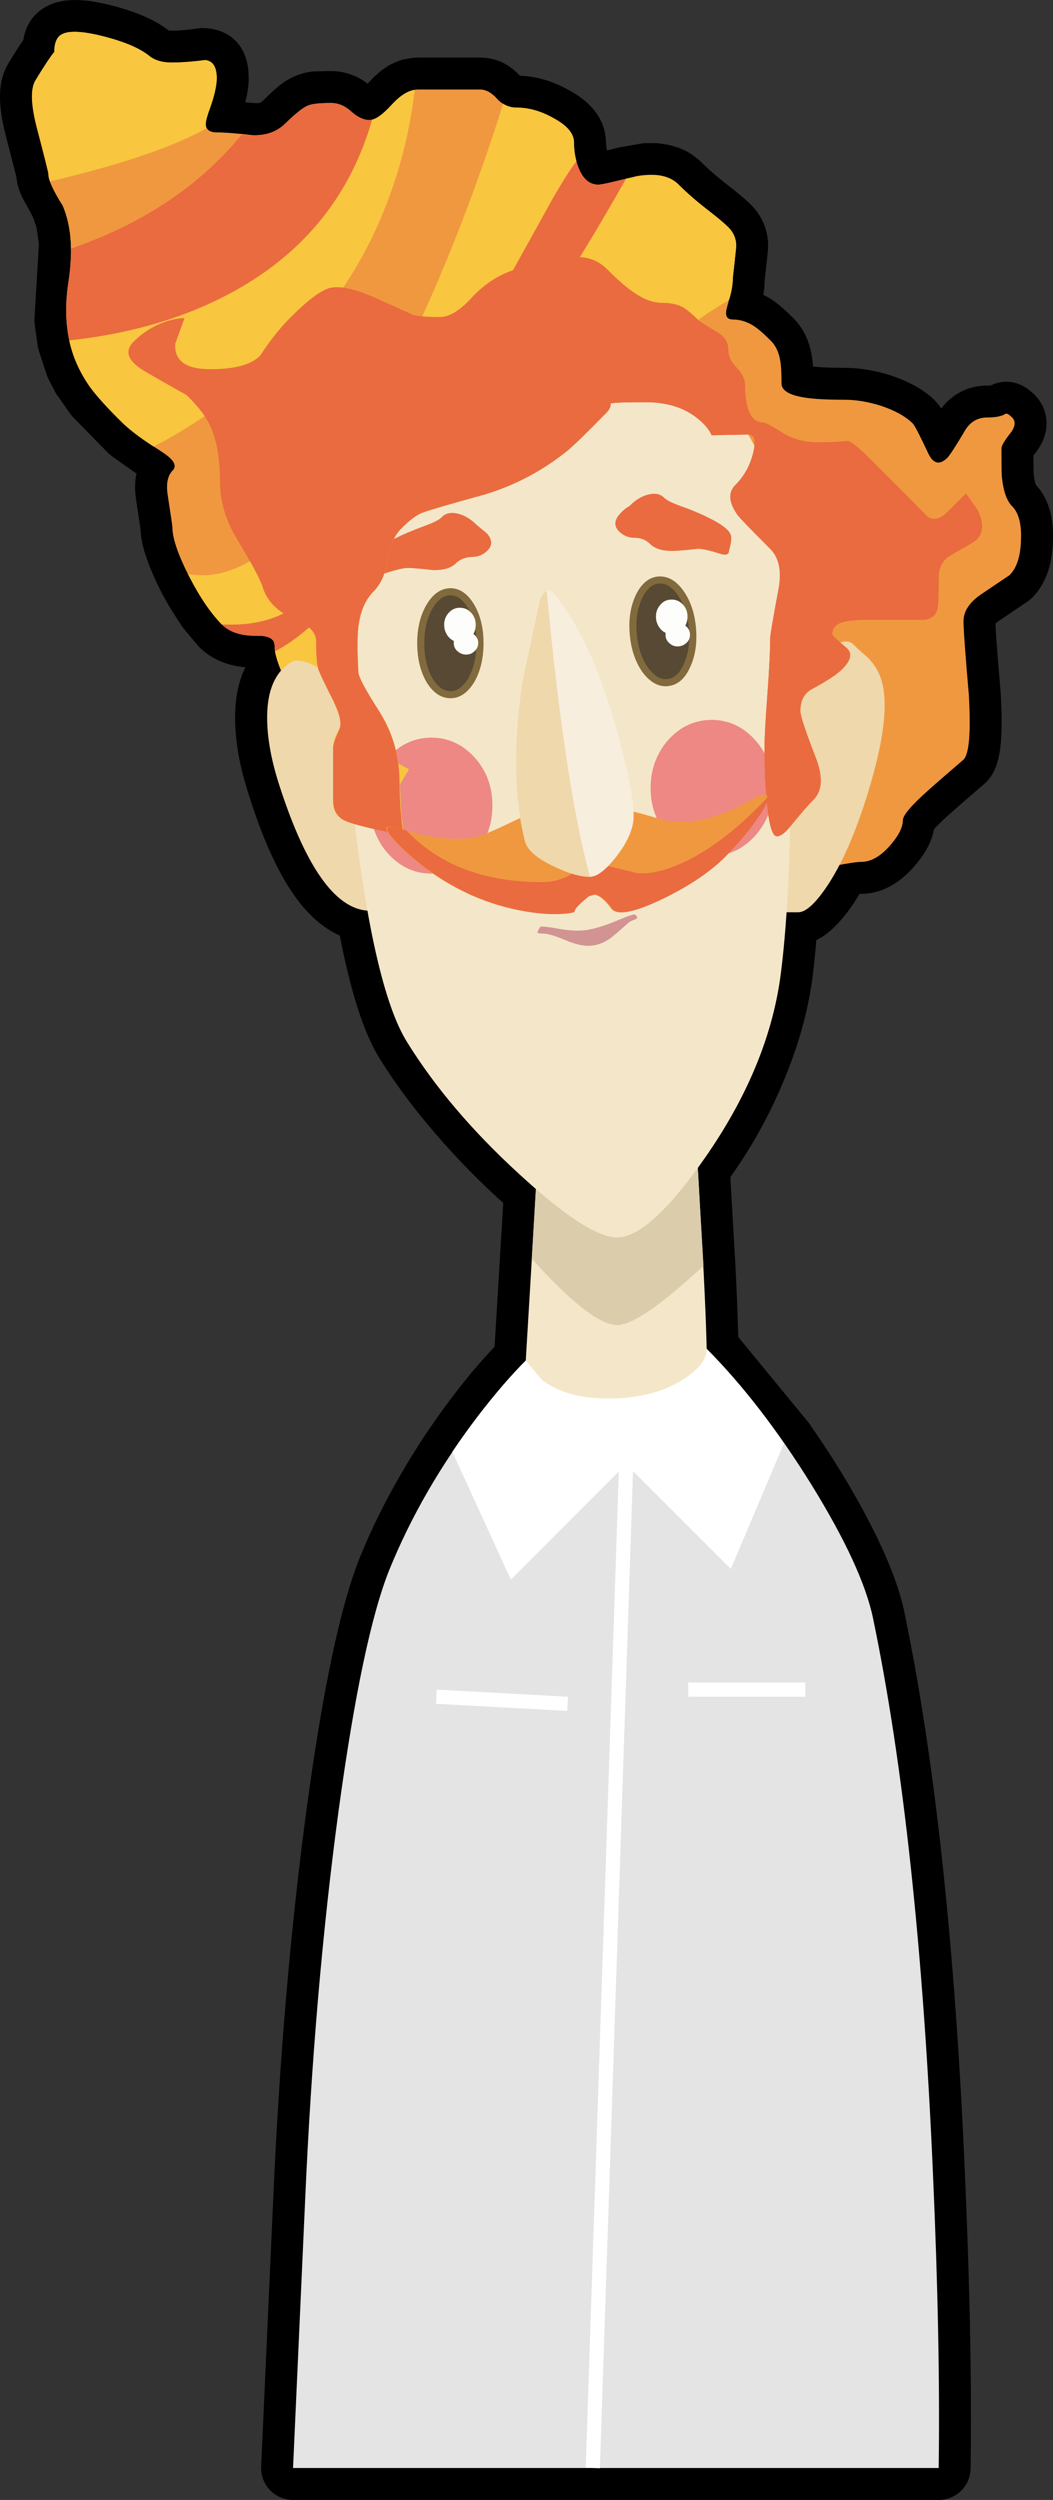 <?xml version="1.0" encoding="utf-8"?>
<!-- Generator: Adobe Illustrator 16.0.0, SVG Export Plug-In . SVG Version: 6.00 Build 0)  -->
<!DOCTYPE svg PUBLIC "-//W3C//DTD SVG 1.1//EN" "http://www.w3.org/Graphics/SVG/1.1/DTD/svg11.dtd">
<svg version="1.1" xmlns="http://www.w3.org/2000/svg" xmlns:xlink="http://www.w3.org/1999/xlink" x="0px" y="0px"
	 width="148.418px" height="352.16px" viewBox="0 0 148.418 352.16" enable-background="new 0 0 148.418 352.16"
	 xml:space="preserve">
<rect x="0" y="0" width="148.418" height="352.16" fill="#333333" stroke="none"/>
<symbol  id="winnie__x26__andy__x26__mrs_chan.ai_Assets_x2F_Layer_1_x2F__x3C_Path_x3E__x5F_27" viewBox="0.03 -16.513 53.676 16.513">
	<path fill-rule="evenodd" clip-rule="evenodd" fill="#EA6B3F" d="M53.7,0c0.066-0.533-0.434-1.55-1.5-3.05
		c-1.1-1.6-2.483-3.267-4.15-5c-2.1-2.233-5.117-4.317-9.05-6.25c-4.067-1.967-6.483-2.45-7.25-1.45c-0.9,1.233-1.717,1.9-2.45,2
		L28.45-14c-0.333-0.267-0.667-0.55-1-0.85c-0.667-0.6-1-1.017-1-1.25c0-0.2-0.717-0.333-2.15-0.4
		c-1.733-0.067-3.617,0.117-5.65,0.55C12.517-14.75,6.967-11.8,2-7.1C0.3-5.433-0.3-4.483,0.2-4.25c0.367,0.167,1.216,0,2.55-0.5
		C7.35-9.583,13.7-12,21.8-12c1.767,0,3.35,0.5,4.75,1.5c0.7,0.5,1.233,1,1.6,1.5l7.15-1.75h1.3c1.133,0.1,2.367,0.4,3.7,0.9
		C44.533-8.25,49-4.967,53.7,0z"/>
</symbol>
<symbol  id="winnie__x26__andy__x26__mrs_chan.ai_Assets_x2F_Layer_1_x2F__x3C_Path_x3E__x5F_29" viewBox="0.048 -81.707 120.316 81.712">
	<path fill-rule="evenodd" clip-rule="evenodd" fill="#EA6B3F" d="M84.6-13.1c0-0.9,0.4-1.733,1.2-2.5
		c0.767-0.8,1.15-1.633,1.15-2.5c0-1.5,0.183-2.7,0.55-3.6c0.433-1.066,1.083-1.6,1.95-1.6c0.333,0,1.233-0.467,2.7-1.4
		c1.467-0.933,3.167-1.4,5.1-1.4c1.667,0,3.05,0.067,4.15,0.2c0.5-0.067,1.517-0.867,3.05-2.4l5.5-5.5
		c0.767-0.767,1.683-1.7,2.75-2.8c0.867-0.566,1.833-0.3,2.9,0.8l2.5,2.5l1.65-2.35c0.867-1.8,0.817-3.184-0.15-4.15
		c-0.267-0.267-1.45-0.983-3.55-2.15c-1.2-0.667-1.8-1.716-1.8-3.15c0-2.467-0.05-3.933-0.15-4.4c-0.267-1.067-0.983-1.6-2.15-1.6
		h-7.7c-1.667,0-2.867-0.117-3.6-0.35c-0.933-0.3-1.4-0.85-1.4-1.65c0-0.2,0.65-0.833,1.95-1.9c0.933-0.767,0.733-1.8-0.6-3.1
		c-0.7-0.7-2.1-1.617-4.2-2.75c-1.1-0.6-1.65-1.633-1.65-3.1c0-0.633,0.717-2.8,2.15-6.5c1.067-2.733,0.967-4.733-0.3-6
		c-0.7-0.7-1.8-1.966-3.3-3.8c-0.733-0.9-1.35-1.35-1.85-1.35c-0.633,0-1.1,1.533-1.4,4.6c-0.233,2.3-0.35,4.933-0.35,7.9
		c0,1.367,0.133,3.833,0.4,7.4c0.267,3.567,0.4,6.233,0.4,8c0,0.434,0.4,2.784,1.2,7.05c0.433,2.467,0.033,4.316-1.2,5.55
		c-2.7,2.7-4.217,4.267-4.55,4.7c-1.3,1.8-1.417,3.233-0.35,4.3c1.233,1.233,2.066,2.733,2.5,4.5c0.433,1.733,0.2,2.6-0.7,2.6
		l-5.15-0.1c-0.333,0.767-0.967,1.533-1.9,2.3c-1.9,1.566-4.367,2.35-7.4,2.35c-3.1,0-4.75-0.066-4.95-0.2
		c0.067-0.434-0.183-0.917-0.75-1.45c-2.567-2.633-4.35-4.367-5.35-5.2c-3.533-2.833-7.417-4.883-11.65-6.15
		c-4.833-1.333-7.7-2.167-8.6-2.5c-0.9-0.3-1.967-1.083-3.2-2.35c-0.934-0.934-1.55-2.383-1.85-4.35c-0.333-1.967-1-3.45-2-4.45
		c-1.267-1.267-2-3.117-2.2-5.55c-0.1-1.367-0.083-3.3,0.05-5.8c0-0.633,0.95-2.433,2.85-5.4c1.934-3,2.917-6.3,2.95-9.9
		c0.033-3.133,0.233-5.667,0.6-7.6c0-0.333-0.184-0.433-0.55-0.3c-0.7,0.267-1.417,0.517-2.15,0.75
		c-2.633,0.566-4.367,1.017-5.2,1.35c-1.367,0.466-2.05,1.483-2.05,3.05v7.4c0,0.4,0.3,1.283,0.9,2.65c0.333,0.767,0.034,2.1-0.9,4
		c-1.267,2.5-1.967,3.983-2.1,4.45c-0.2,0.667-0.3,1.967-0.3,3.9c0,1.233-1.033,2.283-3.1,3.15c-2.333,0.967-3.816,2.467-4.45,4.5
		c-0.333,1.067-1.567,3.367-3.7,6.9c-1.533,2.566-2.3,5.267-2.3,8.1c0,3.267-0.5,5.917-1.5,7.95c-0.633,1.233-1.7,2.583-3.2,4.05
		c-2.5,1.4-4.433,2.5-5.8,3.3c-2.467,1.433-3.034,2.833-1.7,4.2C2.15-10.55,3.767-9.567,5.6-9c0.933,0.267,1.717,0.4,2.35,0.4
		l-1.3-3.6c-0.167-2.4,1.483-3.6,4.95-3.6s5.816,0.65,7.05,1.95c1.3,2.033,2.733,3.833,4.3,5.4c2.4,2.4,4.233,3.767,5.5,4.1
		c1.433,0.333,3.6-0.15,6.5-1.45c2-0.9,3.7-1.667,5.1-2.3c0.667-0.233,1.967-0.35,3.9-0.35c1.333,0,2.833,0.917,4.5,2.75
		c1.933,2.067,4.15,3.434,6.65,4.1c4.033,1,6.683,1.533,7.95,1.6c1.8,0.067,3.317-0.533,4.55-1.8c1.533-1.534,2.816-2.633,3.85-3.3
		c1.333-0.9,2.6-1.35,3.8-1.35c1.233,0,2.233-0.216,3-0.65c0.467-0.267,1.2-0.883,2.2-1.85c0.133-0.133,1.033-0.7,2.7-1.7
		C84.117-11.25,84.6-12.067,84.6-13.1z"/>
</symbol>
<symbol  id="winnie__x26__andy__x26__mrs_chan.ai_Assets_x2F_Layer_1_x2F__x3C_Path_x3E__x5F_38" viewBox="0 -19.15 17.25 19.15">
	<path fill-rule="evenodd" clip-rule="evenodd" fill="#ED8885" d="M17.25-9.6c0-2.633-0.85-4.883-2.55-6.75
		c-1.7-1.867-3.733-2.8-6.1-2.8s-4.4,0.933-6.1,2.8C0.833-14.483,0-12.233,0-9.6s0.833,4.9,2.5,6.8C4.2-0.933,6.233,0,8.6,0
		s4.4-0.933,6.1-2.8C16.4-4.7,17.25-6.967,17.25-9.6z"/>
</symbol>
<symbol  id="winnie__x26__andy__x26__mrs_chan.ai_Assets_x2F_Layer_1_x2F__x3C_Path_x3E__x5F_39" viewBox="0 -19.15 17.2 19.15">
	<path fill-rule="evenodd" clip-rule="evenodd" fill="#ED8885" d="M17.2-9.55c0-2.667-0.833-4.934-2.5-6.8
		c-1.7-1.867-3.733-2.8-6.1-2.8s-4.4,0.933-6.1,2.8C0.833-14.483,0-12.217,0-9.55C0-6.917,0.833-4.667,2.5-2.8
		C4.2-0.933,6.233,0,8.6,0s4.4-0.933,6.1-2.8C16.367-4.667,17.2-6.917,17.2-9.55z"/>
</symbol>
<symbol  id="winnie__x26__andy__x26__mrs_chan.ai_Assets_x2F_Layer_1_x2F__x3C_Path_x3E__x5F_40" viewBox="0 -3.25 3.45 3.25">
	<path fill-rule="evenodd" clip-rule="evenodd" fill="#FDFDFC" d="M3.45-1.6c0-0.467-0.167-0.85-0.5-1.15
		c-0.333-0.333-0.733-0.5-1.2-0.5S0.867-3.083,0.5-2.75C0.167-2.45,0-2.067,0-1.6c0,0.434,0.167,0.8,0.5,1.1
		C0.867-0.167,1.283,0,1.75,0s0.867-0.167,1.2-0.5C3.283-0.8,3.45-1.167,3.45-1.6z"/>
</symbol>
<symbol  id="winnie__x26__andy__x26__mrs_chan.ai_Assets_x2F_Layer_1_x2F__x3C_Path_x3E__x5F_41" viewBox="0 -4.85 4.45 4.85">
	<path fill-rule="evenodd" clip-rule="evenodd" fill="#FDFDFC" d="M4.45-2.4c0-0.667-0.217-1.25-0.65-1.75
		c-0.433-0.467-0.966-0.7-1.6-0.7c-0.6,0-1.117,0.233-1.55,0.7C0.217-3.65,0-3.067,0-2.4c0,0.667,0.217,1.233,0.65,1.7
		C1.083-0.233,1.6,0,2.2,0c0.633,0,1.167-0.233,1.6-0.7C4.233-1.167,4.45-1.733,4.45-2.4z"/>
</symbol>
<symbol  id="winnie__x26__andy__x26__mrs_chan.ai_Assets_x2F_Layer_1_x2F__x3C_Path_x3E__x5F_42" viewBox="0 -3.25 3.45 3.25">
	<path fill-rule="evenodd" clip-rule="evenodd" fill="#FDFDFC" d="M3.45-1.6c0-0.467-0.167-0.85-0.5-1.15
		c-0.367-0.333-0.784-0.5-1.25-0.5c-0.467,0-0.867,0.167-1.2,0.5C0.167-2.45,0-2.067,0-1.6c0,0.434,0.167,0.817,0.5,1.15
		C0.833-0.15,1.233,0,1.7,0c0.466,0,0.883-0.15,1.25-0.45C3.283-0.783,3.45-1.167,3.45-1.6z"/>
</symbol>
<symbol  id="winnie__x26__andy__x26__mrs_chan.ai_Assets_x2F_Layer_1_x2F__x3C_Path_x3E__x5F_43" viewBox="0 -4.85 4.45 4.85">
	<path fill-rule="evenodd" clip-rule="evenodd" fill="#FDFDFC" d="M4.45-2.4c0-0.667-0.217-1.25-0.65-1.75
		c-0.433-0.467-0.966-0.7-1.6-0.7s-1.15,0.233-1.55,0.7C0.217-3.65,0-3.067,0-2.4c0,0.667,0.217,1.233,0.65,1.7
		C1.05-0.233,1.567,0,2.2,0s1.167-0.233,1.6-0.7C4.233-1.167,4.45-1.733,4.45-2.4z"/>
</symbol>
<g id="Layer_37">
	
		<path fill-rule="evenodd" clip-rule="evenodd" fill="none" stroke="#000000" stroke-width="9" stroke-linecap="round" stroke-linejoin="round" stroke-miterlimit="3" d="
		M80.904,20.06c0-1.233-0.95-2.367-2.85-3.4c-1.767-1-3.5-1.5-5.2-1.5l-0.6-0.05l-0.15-0.05l-0.35-0.05l-0.1-0.051l-0.35-0.1
		l-0.05-0.05l-0.35-0.2c-0.6-0.566-1.034-0.983-1.3-1.25c-0.533-0.5-1.183-0.75-1.95-0.75h-8.7c-0.333,0-0.65,0.05-0.95,0.15h-0.1
		l-0.4,0.149l-0.05,0.05l-0.4,0.15l-0.05,0.1l-0.45,0.25l-0.65,0.601l-0.1,0.05l-0.25,0.3l-1.95,1.95h-0.05l-0.3,0.25h-0.05
		l-0.35,0.15h-0.05l-0.35,0.1l-0.4,0.05c-0.8,0-1.65-0.399-2.55-1.2c-0.867-0.8-1.816-1.199-2.85-1.199l-2.25,0.05
		c-0.633,0.1-1.233,0.333-1.8,0.7c-0.533,0.366-1.3,1.05-2.3,2.05l-0.65,0.6l-0.85,0.55c-0.4,0.2-0.867,0.351-1.4,0.45l-0.2,0.05
		l-0.55,0.051l-0.2,0.05l-6.3-0.4l-0.15-0.05c-0.466-0.033-0.783-0.2-0.95-0.5c-0.2-0.4-0.017-1.35,0.55-2.85
		c0.633-1.801,0.95-3.2,0.95-4.2c0-1.033-0.167-1.733-0.5-2.101c-0.3-0.333-0.817-0.5-1.55-0.5c-1.4,0.2-2.6,0.317-3.6,0.351h-0.75
		c-1.333,0-2.4-0.334-3.2-1c-1.233-0.967-3.117-1.8-5.65-2.5c-2.2-0.601-3.867-0.867-5-0.8c-1.1,0.033-1.85,0.333-2.25,0.899
		c-0.267,0.4-0.4,1.033-0.4,1.9c-0.567,0.666-1.45,2-2.65,4c-0.733,1.2-0.667,3.467,0.2,6.8c1.067,4.066,1.6,6.2,1.6,6.4
		c0,0.466,0.233,1.1,0.7,1.899c0.7,1.233,1.15,2.101,1.35,2.601l0.05,0.05l0.65,2l0.45,3.149l-0.65,10.9l0.4,2.85v0.051l1.1,3.35
		l0.9,1.75l0.05,0.05l1.75,2.5l4.85,4.95l3.25,2.3c1.433,0.9,2.3,1.517,2.6,1.851c0.567,0.533,0.583,1.05,0.05,1.55
		c-0.7,0.733-0.917,1.916-0.65,3.55c0.433,2.8,0.65,4.283,0.65,4.45c0,1,0.383,2.416,1.15,4.25c0.7,1.733,1.6,3.483,2.7,5.25
		l0.05,0.05l0.55,0.9l0.05,0.05l0.55,0.85l0.05,0.05l0.6,0.75l0.05,0.051l1.25,1.5c1.1,1.066,2.733,1.583,4.9,1.55
		c1.667-0.033,2.5,0.434,2.5,1.399l0.05,0.801c0.1,0.699,0.383,1.6,0.85,2.699c-1.433,1.667-2.083,4.15-1.95,7.45
		c0.1,2.566,0.633,5.351,1.6,8.351c3.6,11.6,7.784,17.583,12.55,17.949c1.6,9.034,3.45,15.217,5.55,18.551
		c2.2,3.566,5,7.267,8.4,11.1c3.2,3.6,6.467,6.816,9.8,9.65l-1.45,24.149l-0.2,0.2c-3.3,3.3-6.684,7.517-10.15,12.65
		c-3.7,5.6-6.65,11.116-8.85,16.55c-2.567,6.366-4.967,17.75-7.2,34.149c-2.267,16.801-3.833,35.067-4.7,54.801l-1.7,37.649h91
		c0.167-11.733-0.1-25.517-0.8-41.35c-1.367-31.7-4.183-57.816-8.45-78.351c-0.633-3.033-2.117-6.816-4.45-11.35
		c-2.267-4.4-4.967-8.833-8.1-13.3l-0.05-0.101l-10.85-13.199c-0.1-3.934-0.25-7.817-0.45-11.65l-0.8-13.9
		c2.934-3.899,5.4-8.116,7.4-12.649c2.3-5.2,3.75-10.217,4.35-15.05c0.233-1.834,0.483-4.584,0.75-8.25h1.65
		c0.6,0,1.367-0.5,2.3-1.5c1.167-1.233,2.316-2.95,3.45-5.15c1.467-0.3,2.517-0.45,3.15-0.45c1.333,0,2.667-0.75,4-2.25
		c1.233-1.399,1.85-2.6,1.85-3.6c0-0.7,1.184-2.101,3.55-4.2c1.267-1.134,2.933-2.583,5-4.35c0.8-0.801,1.05-3.851,0.75-9.15
		c-0.5-5.733-0.75-9.184-0.75-10.35c0-1.4,0.833-2.667,2.5-3.801c0.933-0.633,2.267-1.533,4-2.699c1-1,1.533-2.634,1.6-4.9
		c0.1-2.267-0.317-3.866-1.25-4.8c-0.767-0.767-1.25-2.167-1.45-4.2c-0.033-0.4-0.05-1.717-0.05-3.95c0-0.366,0.433-1.1,1.3-2.2
		c0.667-0.899,0.733-1.616,0.2-2.149c-0.467-0.467-0.784-0.634-0.95-0.5c-0.533,0.333-1.383,0.5-2.55,0.5
		c-1.367,0-2.417,0.616-3.15,1.85c-1.3,2.2-2.133,3.483-2.5,3.851c-1.066,1.033-1.95,0.833-2.65-0.601
		c-1.2-2.566-1.933-3.983-2.2-4.25c-1-1-2.5-1.833-4.5-2.5c-1.8-0.566-3.517-0.85-5.15-0.85c-2.466,0-4.316-0.101-5.55-0.3
		c-2.2-0.334-3.3-1-3.3-2c0-1.534-0.067-2.634-0.2-3.301c-0.2-1.133-0.633-2.033-1.3-2.699c-1-1-1.784-1.684-2.35-2.051
		c-0.967-0.633-1.967-0.949-3-0.949c-0.733,0-1.067-0.301-1-0.9c0.267-0.967,0.483-1.816,0.65-2.55l0.2-0.75v-0.15l0.1-0.6
		l0.05-1.05c0.233-2.067,0.383-3.45,0.45-4.15c0.067-1.1-0.3-2.05-1.1-2.85c-0.567-0.567-1.583-1.417-3.05-2.551
		c-1.5-1.166-2.816-2.316-3.95-3.449l-0.7-0.551l-0.25-0.149l-0.55-0.25l-0.85-0.25l-0.95-0.15h-1.25l-2.8,0.5h-0.05l-3.25,0.8
		l-0.7,0.051l-0.55-0.051l-0.5-0.149l-0.1-0.05l-0.4-0.301h-0.05l-0.35-0.399l-0.05-0.101l-0.3-0.35l-0.6-1.3l-0.4-1.9v-0.05
		L80.904,20.06z"/>
</g>
<g id="Layer_36">
	<path fill-rule="evenodd" clip-rule="evenodd" fill="#E4E4E5" d="M131.504,306.31c0.7,15.833,0.967,29.616,0.8,41.35h-91
		l1.7-37.649c0.867-19.733,2.434-38,4.7-54.801c2.233-16.399,4.633-27.783,7.2-34.149c3.033-7.434,7.15-14.566,12.35-21.4
		c2.6-3.399,4.883-6.066,6.85-8l1.35-2.899c1.233-2.167,2.683-3.817,4.35-4.95c5.367-3.7,11.967-1.634,19.8,6.2
		c5.067,5.066,9.983,11.433,14.75,19.1c4.8,7.767,7.7,14.05,8.7,18.85C127.321,248.494,130.137,274.61,131.504,306.31z"/>
</g>
<g id="Layer_35">
	<path fill-rule="evenodd" clip-rule="evenodd" fill="#FFFFFF" d="M70.954,195.06c1.3-1.467,2.35-2.601,3.15-3.4l1.35-2.899
		c1.233-2.167,2.683-3.817,4.35-4.95c5.367-3.7,11.967-1.634,19.8,6.2c3.533,3.533,7.167,7.967,10.9,13.3l-7.5,17.7l-14.75-14.75
		l-16.25,16.25l-8.25-18C66.021,201.143,68.421,197.994,70.954,195.06z"/>
</g>
<g id="Layer_34">
	<path fill-rule="evenodd" clip-rule="evenodd" fill="#F09840" d="M142.654,58.81c0.533,0.533,0.466,1.25-0.2,2.149
		c-0.867,1.101-1.3,1.834-1.3,2.2c0,2.233,0.017,3.55,0.05,3.95c0.2,2.033,0.683,3.434,1.45,4.2c0.933,0.934,1.35,2.533,1.25,4.8
		c-0.067,2.267-0.6,3.9-1.6,4.9c-1.733,1.166-3.067,2.066-4,2.699c-1.667,1.134-2.5,2.4-2.5,3.801c0,1.166,0.25,4.616,0.75,10.35
		c0.3,5.3,0.05,8.35-0.75,9.15c-2.067,1.767-3.733,3.217-5,4.35c-2.367,2.1-3.55,3.5-3.55,4.2c0,1-0.617,2.2-1.85,3.6
		c-1.333,1.5-2.667,2.25-4,2.25c-1.2,0-5.133,0.767-11.8,2.3l-9.6,2.301l-39.7-16.351c-3.167-1.566-6.333-3.2-9.5-4.899
		c-6.333-3.367-9.5-5.4-9.5-6.101c0-0.433-0.434-1.55-1.3-3.35s-1.3-3.25-1.3-4.351c0-0.966-0.833-1.433-2.5-1.399
		c-2.167,0.033-3.8-0.483-4.9-1.55c-1.567-1.601-3.133-3.9-4.7-6.9c-1.533-3.033-2.3-5.3-2.3-6.8c0-0.167-0.217-1.65-0.65-4.45
		c-0.267-1.633-0.05-2.816,0.65-3.55c0.7-0.667,0.233-1.533-1.4-2.601c-2.9-1.866-4.867-3.333-5.9-4.399
		c-2.867-2.833-4.816-5.3-5.85-7.4c-1.733-3.467-2.233-7.55-1.5-12.25c0.667-4.3,0.4-7.85-0.8-10.649
		c-1.367-2.167-2.05-3.667-2.05-4.5c0-0.2-0.534-2.334-1.6-6.4c-0.867-3.333-0.934-5.6-0.2-6.8c1.2-2,2.083-3.334,2.65-4
		c0-1.3,0.366-2.134,1.1-2.5c1.1-0.567,3.284-0.4,6.55,0.5c2.533,0.7,4.417,1.533,5.65,2.5c0.8,0.666,1.867,1,3.2,1
		c1.4,0,2.983-0.117,4.75-0.351c1.1,0.101,1.65,0.967,1.65,2.601c0,0.7-0.45,2.467-1.35,5.3c-0.5,1.533-0.05,2.3,1.35,2.3
		c1.233,0,2.966,0.134,5.2,0.4c1.867,0.033,3.383-0.55,4.55-1.75c1.367-1.334,2.4-2.15,3.1-2.45c0.6-0.233,1.683-0.35,3.25-0.35
		c1.033,0,1.983,0.399,2.85,1.199c0.9,0.801,1.75,1.2,2.55,1.2c0.8,0,1.85-0.717,3.15-2.149c1.3-1.434,2.55-2.15,3.75-2.15h8.7
		c0.833,0,1.633,0.434,2.4,1.3c0.767,0.833,1.7,1.25,2.8,1.25c1.7,0,3.434,0.5,5.2,1.5c1.9,1.033,2.85,2.167,2.85,3.4
		c0,1.5,0.267,2.816,0.8,3.95c0.633,1.333,1.5,2,2.6,2c0.8,0,2.6-0.4,5.4-1.2c2.7-0.467,4.683-0.067,5.95,1.2
		c1.133,1.133,2.45,2.283,3.95,3.449c1.467,1.134,2.483,1.983,3.05,2.551c0.8,0.8,1.167,1.75,1.1,2.85
		c-0.066,0.7-0.216,2.083-0.45,4.15c0,0.833-0.283,2.283-0.85,4.35c-0.3,1.1-0.017,1.65,0.85,1.65c1.033,0,2.033,0.316,3,0.949
		c0.566,0.367,1.35,1.051,2.35,2.051c0.667,0.666,1.1,1.566,1.3,2.699c0.133,0.667,0.2,1.768,0.2,3.301c0,1,1.1,1.666,3.3,2
		c1.233,0.199,3.083,0.3,5.55,0.3c1.633,0,3.35,0.283,5.15,0.85c2,0.667,3.5,1.5,4.5,2.5c0.267,0.267,1,1.684,2.2,4.25
		c0.7,1.434,1.583,1.634,2.65,0.601c0.367-0.367,1.2-1.65,2.5-3.851c0.733-1.233,1.784-1.85,3.15-1.85c1.167,0,2.017-0.167,2.55-0.5
		C141.871,58.176,142.188,58.343,142.654,58.81z"/>
</g>
<g id="Layer_33">
	<path fill-rule="evenodd" clip-rule="evenodd" fill="#F4E7C9" d="M76.354,194.36l-2.25-2.7c0.733-12.2,1.233-20.6,1.5-25.2
		c0.467-7.666,0.483-11.716,0.05-12.149l3.4-2.45c2.733-1.8,5.233-3.167,7.5-4.1c7.3-3.067,11.05-1.267,11.25,5.399
		c0.1,3,0.4,8.851,0.9,17.55c0.5,8.4,0.8,14.834,0.9,19.301c0.033,1.467-1.117,2.933-3.45,4.399c-2.8,1.733-6.3,2.601-10.5,2.601
		C81.754,197.01,78.654,196.126,76.354,194.36z"/>
</g>
<g id="Layer_32">
	<path fill-rule="evenodd" clip-rule="evenodd" fill="#EFD8AB" d="M122.754,110.26c-1.767,6.1-3.767,10.866-6,14.3
		c-1.733,2.633-3.15,3.95-4.25,3.95h-5.25l2.5-30l4.3-4.801c3.1-3,5.167-3.982,6.2-2.949c0.434,0.433,1.133,1.066,2.1,1.899
		c0.833,0.867,1.434,1.834,1.8,2.9C125.188,98.593,124.721,103.494,122.754,110.26z"/>
</g>
<g id="Layer_31">
	<path fill-rule="evenodd" clip-rule="evenodd" fill="#EFD8AB" d="M46.604,95.06c1.4,0.934,2.7,1.917,3.9,2.95l2.1,3.85
		c1.633,3.1,2.967,6.033,4,8.8c3.3,8.867,3.017,14.4-0.85,16.601c-6.267,3.566-11.767-2.101-16.5-17c-1.1-3.5-1.633-6.634-1.6-9.4
		c0.033-3.667,1.15-6.2,3.35-7.6C41.938,92.626,43.804,93.227,46.604,95.06z"/>
</g>
<g id="Layer_30">
	<path fill-rule="evenodd" clip-rule="evenodd" fill="#DBCCAC" d="M75.654,154.31l3.4-2.45c2.733-1.8,5.233-3.167,7.5-4.1
		c7.3-3.067,11.05-1.267,11.25,5.399c0.167,4.7,0.617,13.084,1.35,25.15c-6,5.566-10.05,8.35-12.15,8.35
		c-2.433,0-6.45-3.116-12.05-9.35c0.533-8.934,0.833-14.217,0.9-15.851C76.054,157.06,75.987,154.676,75.654,154.31z"/>
</g>
<g id="Layer_29">
	<path fill-rule="evenodd" clip-rule="evenodd" fill="#F4E7C9" d="M47.554,87.11c-0.333-5.6,0.133-10.883,1.4-15.85
		c1.467-5.767,3.867-10.434,7.2-14c3.2-3.4,7.566-5.783,13.1-7.15c3.767-0.934,8.667-1.467,14.7-1.6
		c4.2-0.101,7.783,0.767,10.75,2.6c1.567,0.967,4.517,3.533,8.85,7.7c2.867,2.733,4.983,8.316,6.35,16.75
		c0.7,4.2,1.1,8.133,1.2,11.8l0.35,17.65c0.067,13.366-0.383,23.949-1.35,31.75c-1.033,8.633-4.5,17.25-10.4,25.85
		c-5.333,7.733-9.55,11.634-12.65,11.7c-2.7,0.066-7.317-2.9-13.85-8.9c-6.633-6.066-11.917-12.283-15.85-18.649
		c-3.233-5.2-5.833-16.7-7.8-34.5L47.554,87.11z"/>
</g>
<g id="Layer_28">
	<g id="Layer_11">
		<path fill-rule="evenodd" clip-rule="evenodd" fill="#574933" d="M67.654,90.61c0,2-0.4,3.717-1.2,5.15
			c-0.833,1.399-1.817,2.1-2.95,2.1c-1.167,0-2.167-0.7-3-2.1c-0.8-1.434-1.2-3.15-1.2-5.15s0.4-3.7,1.2-5.1
			c0.833-1.434,1.833-2.15,3-2.15c1.133,0,2.117,0.717,2.95,2.15C67.254,86.91,67.654,88.61,67.654,90.61z"/>
		<path fill-rule="evenodd" clip-rule="evenodd" fill="none" stroke="#816A3D" d="M67.654,90.61c0,2-0.4,3.717-1.2,5.15
			c-0.833,1.399-1.817,2.1-2.95,2.1c-1.167,0-2.167-0.7-3-2.1c-0.8-1.434-1.2-3.15-1.2-5.15s0.4-3.7,1.2-5.1
			c0.833-1.434,1.833-2.15,3-2.15c1.133,0,2.117,0.717,2.95,2.15C67.254,86.91,67.654,88.61,67.654,90.61z"/>
	</g>
</g>
<g id="Layer_27">
	<g>
		<path fill-rule="evenodd" clip-rule="evenodd" fill="#574933" d="M97.604,88.56c0.167,2-0.1,3.75-0.8,5.25
			c-0.667,1.467-1.583,2.25-2.75,2.35c-1.133,0.101-2.184-0.517-3.15-1.85c-0.934-1.367-1.483-3.05-1.65-5.05
			c-0.167-1.967,0.1-3.7,0.8-5.2c0.7-1.467,1.617-2.25,2.75-2.351c1.167-0.1,2.217,0.518,3.15,1.851S97.438,86.56,97.604,88.56z"/>
		<path fill-rule="evenodd" clip-rule="evenodd" fill="none" stroke="#816A3D" d="M97.604,88.56c0.167,2-0.1,3.75-0.8,5.25
			c-0.667,1.467-1.583,2.25-2.75,2.35c-1.133,0.101-2.184-0.517-3.15-1.85c-0.934-1.367-1.483-3.05-1.65-5.05
			c-0.167-1.967,0.1-3.7,0.8-5.2c0.7-1.467,1.617-2.25,2.75-2.351c1.167-0.1,2.217,0.518,3.15,1.851S97.438,86.56,97.604,88.56z"/>
	</g>
</g>
<g id="Layer_26">
	<path fill-rule="evenodd" clip-rule="evenodd" fill="#EA6B3F" d="M88.754,71.26c0.8-0.834,1.684-1.367,2.65-1.601
		c0.933-0.233,1.667-0.083,2.2,0.45c0.367,0.367,1.167,0.767,2.4,1.2c1.767,0.633,3.267,1.283,4.5,1.95c1.6,0.833,2.45,1.6,2.55,2.3
		c0.066,0.434-0.033,1.1-0.3,2c0,0.566-0.417,0.717-1.25,0.45c-1.466-0.467-2.5-0.7-3.1-0.7c-1.467,0.167-2.617,0.267-3.45,0.3
		c-1.533,0.033-2.65-0.3-3.35-1c-0.566-0.566-1.283-0.85-2.15-0.85s-1.6-0.301-2.2-0.9c-0.733-0.733-0.7-1.55,0.1-2.45
		C87.754,71.943,88.221,71.56,88.754,71.26z"/>
</g>
<g id="Layer_25">
	<path fill-rule="evenodd" clip-rule="evenodd" fill="#EA6B3F" d="M67.204,73.959l1.4,1.15c0.8,0.9,0.833,1.717,0.1,2.45
		c-0.6,0.6-1.333,0.899-2.2,0.899c-0.9,0.034-1.633,0.317-2.2,0.851c-0.667,0.7-1.767,1.033-3.3,1c-1.7-0.2-2.867-0.3-3.5-0.3
		c-0.6,0-1.617,0.233-3.05,0.699c-0.833,0.268-1.25,0.117-1.25-0.449c-0.267-0.9-0.367-1.567-0.3-2c0.1-0.7,0.95-1.467,2.55-2.301
		c1.167-0.6,2.65-1.232,4.45-1.899c1.233-0.434,2.033-0.851,2.4-1.25c0.533-0.533,1.283-0.684,2.25-0.45
		C65.487,72.593,66.371,73.126,67.204,73.959z"/>
</g>
<g id="_x3C_Path_x3E__x5F_43">
	
		<use xlink:href="#winnie__x26__andy__x26__mrs_chan.ai_Assets_x2F_Layer_1_x2F__x3C_Path_x3E__x5F_43"  width="4.45" height="4.85" y="-4.85" transform="matrix(1 0 0 -1 92.454 84.46)" overflow="visible" opacity="0.621" enable-background="new    "/>
</g>
<g id="_x3C_Path_x3E__x5F_42">
	
		<use xlink:href="#winnie__x26__andy__x26__mrs_chan.ai_Assets_x2F_Layer_1_x2F__x3C_Path_x3E__x5F_42"  width="3.45" height="3.25" y="-3.25" transform="matrix(1 0 0 -1 93.804 87.81)" overflow="visible" opacity="0.75" enable-background="new    "/>
</g>
<g id="_x3C_Path_x3E__x5F_41">
	
		<use xlink:href="#winnie__x26__andy__x26__mrs_chan.ai_Assets_x2F_Layer_1_x2F__x3C_Path_x3E__x5F_41"  width="4.45" height="4.85" y="-4.85" transform="matrix(1 0 0 -1 62.604 85.61)" overflow="visible" opacity="0.621" enable-background="new    "/>
</g>
<g id="_x3C_Path_x3E__x5F_40">
	
		<use xlink:href="#winnie__x26__andy__x26__mrs_chan.ai_Assets_x2F_Layer_1_x2F__x3C_Path_x3E__x5F_40"  width="3.45" height="3.25" y="-3.25" transform="matrix(1 0 0 -1 63.954 88.96)" overflow="visible" opacity="0.75" enable-background="new    "/>
</g>
<g id="_x3C_Path_x3E__x5F_39">
	
		<use xlink:href="#winnie__x26__andy__x26__mrs_chan.ai_Assets_x2F_Layer_1_x2F__x3C_Path_x3E__x5F_39"  width="17.2" height="19.15" y="-19.15" transform="matrix(1 0 0 -1 52.204 103.91)" overflow="visible" opacity="0.148" enable-background="new    "/>
</g>
<g id="_x3C_Path_x3E__x5F_38">
	
		<use xlink:href="#winnie__x26__andy__x26__mrs_chan.ai_Assets_x2F_Layer_1_x2F__x3C_Path_x3E__x5F_38"  width="17.25" height="19.15" y="-19.15" transform="matrix(1 0 0 -1 91.704 101.41)" overflow="visible" opacity="0.148" enable-background="new    "/>
</g>
<g id="Layer_18">
	<g>
		<path fill-rule="evenodd" clip-rule="evenodd" fill="#D29393" d="M82.654,131.01c1.167-0.167,2.667-0.634,4.5-1.4
			c1.466-0.633,2.267-0.883,2.4-0.75c0.3,0.3,0.333,0.5,0.1,0.6c-0.567,0.2-0.934,0.384-1.1,0.551c-1.233,1.1-2.067,1.816-2.5,2.149
			c-0.767,0.533-1.533,0.867-2.3,1c-1.033,0.2-2.283,0-3.75-0.6c-1.667-0.7-2.8-1.05-3.4-1.05c-0.533,0-0.816-0.051-0.85-0.15
			c-0.033-0.066,0.1-0.333,0.4-0.8c0.1-0.101,0.833-0.033,2.2,0.2C80.054,131.093,81.487,131.176,82.654,131.01z"/>
	</g>
</g>
<g id="Layer_17">
	<path fill-rule="evenodd" clip-rule="evenodd" fill="#EA6B3F" d="M130.754,72.81c0.867,0.566,1.833,0.3,2.9-0.8l2.5-2.5l1.65,2.35
		c0.867,1.8,0.816,3.184-0.15,4.15c-0.267,0.267-1.45,0.983-3.55,2.149c-1.2,0.667-1.8,1.717-1.8,3.15
		c0,2.467-0.05,3.934-0.15,4.399c-0.267,1.067-0.983,1.601-2.15,1.601h-7.7c-1.667,0-2.867,0.116-3.6,0.35
		c-0.933,0.3-1.4,0.851-1.4,1.65c0,0.2,0.65,0.833,1.95,1.899c0.934,0.768,0.733,1.801-0.6,3.101c-0.7,0.7-2.1,1.616-4.2,2.75
		c-1.1,0.6-1.65,1.633-1.65,3.1c0,0.634,0.717,2.8,2.15,6.5c1.067,2.733,0.967,4.733-0.3,6c-0.7,0.7-1.8,1.967-3.3,3.8
		c-0.733,0.9-1.35,1.351-1.85,1.351c-0.633,0-1.1-1.533-1.4-4.601c-0.233-2.3-0.35-4.933-0.35-7.899c0-1.367,0.133-3.833,0.4-7.4
		c0.267-3.566,0.4-6.233,0.4-8c0-0.433,0.4-2.783,1.2-7.05c0.434-2.467,0.034-4.316-1.2-5.55c-2.7-2.7-4.217-4.267-4.55-4.7
		c-1.3-1.8-1.417-3.233-0.35-4.3c1.233-1.233,2.066-2.733,2.5-4.5c0.433-1.733,0.2-2.601-0.7-2.601l-5.15,0.101
		c-0.333-0.767-0.967-1.533-1.9-2.3c-1.9-1.567-4.367-2.351-7.4-2.351c-3.1,0-4.75,0.067-4.95,0.2
		c0.066,0.434-0.184,0.917-0.75,1.45c-2.567,2.633-4.35,4.366-5.35,5.2c-3.533,2.833-7.417,4.883-11.65,6.149
		c-4.833,1.334-7.7,2.167-8.6,2.5c-0.9,0.3-1.967,1.084-3.2,2.351c-0.933,0.933-1.55,2.383-1.85,4.35c-0.333,1.967-1,3.45-2,4.45
		c-1.267,1.267-2,3.116-2.2,5.55c-0.1,1.367-0.083,3.3,0.05,5.8c0,0.634,0.95,2.434,2.85,5.4c1.934,3,2.917,6.3,2.95,9.899
		c0.033,3.134,0.233,5.667,0.6,7.601c0,0.333-0.184,0.434-0.55,0.3c-0.7-0.267-1.417-0.517-2.15-0.75
		c-2.633-0.566-4.367-1.017-5.2-1.35c-1.367-0.467-2.05-1.483-2.05-3.051v-7.399c0-0.4,0.3-1.283,0.9-2.65
		c0.333-0.767,0.033-2.1-0.9-4c-1.267-2.5-1.967-3.983-2.1-4.45c-0.2-0.666-0.3-1.966-0.3-3.899c0-1.233-1.033-2.283-3.1-3.15
		c-2.333-0.967-3.817-2.467-4.45-4.5c-0.333-1.066-1.566-3.366-3.7-6.899c-1.534-2.567-2.3-5.267-2.3-8.101
		c0-3.267-0.5-5.916-1.5-7.95c-0.633-1.232-1.7-2.583-3.2-4.05c-2.5-1.399-4.434-2.5-5.8-3.3c-2.466-1.434-3.033-2.833-1.7-4.2
		c1.4-1.399,3.017-2.383,4.85-2.95c0.933-0.267,1.716-0.399,2.35-0.399l-1.3,3.6c-0.167,2.4,1.483,3.601,4.95,3.601
		c3.466,0,5.816-0.65,7.05-1.95c0.8-0.834,2.233-2.634,4.3-5.4c2.4-2.399,4.233-3.767,5.5-4.1c1.434-0.334,3.6,0.149,6.5,1.45
		c2,0.899,3.7,1.666,5.1,2.3c0.667,0.233,1.967,0.35,3.9,0.35c1.333,0,2.833-0.917,4.5-2.75c1.934-2.066,4.15-3.434,6.65-4.1
		c4.033-1,6.683-1.533,7.95-1.601c1.8-0.066,3.317,0.533,4.55,1.801c1.533,1.533,2.816,2.633,3.85,3.3
		c1.333,0.899,2.6,1.35,3.8,1.35c1.233,0,2.233,0.217,3,0.65c0.467,0.267,1.2,0.883,2.2,1.85c0.133,0.134,1.034,0.7,2.7,1.7
		c0.967,0.6,1.45,1.417,1.45,2.45c0,0.899,0.4,1.733,1.2,2.5c0.767,0.8,1.15,1.633,1.15,2.5c0,1.5,0.184,2.7,0.55,3.6
		c0.433,1.067,1.083,1.601,1.95,1.601c0.333,0,1.233,0.467,2.7,1.399c1.467,0.934,3.167,1.4,5.1,1.4c1.667,0,3.05-0.066,4.15-0.2
		c0.5,0.066,1.517,0.867,3.05,2.4l5.5,5.5C128.771,70.777,129.688,71.709,130.754,72.81z"/>
</g>
<g id="Layer_16">
	<path fill-rule="evenodd" clip-rule="evenodd" fill="#EA6B3F" d="M43.404,14.86c0.6-0.233,1.683-0.35,3.25-0.35
		c1.033,0,1.983,0.399,2.85,1.199c0.9,0.801,1.75,1.2,2.55,1.2l0.4-0.05c-3.033,10.566-9.45,18.583-19.25,24.05
		c-6.7,3.733-14.517,6.083-23.45,7.05c-0.533-2.5-0.566-5.267-0.1-8.3c0.233-1.399,0.35-2.95,0.35-4.649
		c10.133-3.5,18.15-8.851,24.05-16.051c1.4,0.134,2.483,0.117,3.25-0.05c1.133-0.2,2.133-0.733,3-1.6
		C41.671,15.976,42.704,15.16,43.404,14.86z"/>
</g>
<g id="Layer_15">
	<path fill-rule="evenodd" clip-rule="evenodd" fill="#F8C63F" d="M30.554,11.06c0,1-0.317,2.399-0.95,4.2
		c-0.566,1.5-0.75,2.449-0.55,2.85c-4.733,2.633-12.067,5.116-22,7.45c-0.133-0.3-0.2-0.65-0.2-1.05c0-0.2-0.533-2.334-1.6-6.4
		c-0.9-3.333-0.983-5.6-0.25-6.8c1.233-2,2.117-3.334,2.65-4c0-1.3,0.366-2.134,1.1-2.5c1.1-0.567,3.284-0.4,6.55,0.5
		c2.533,0.7,4.417,1.533,5.65,2.5c0.8,0.666,1.867,1,3.2,1c1.4,0,2.983-0.117,4.75-0.351C30.004,8.56,30.554,9.426,30.554,11.06z"/>
</g>
<g id="Layer_14">
	<path fill-rule="evenodd" clip-rule="evenodd" fill="#F09840" d="M34.054,18.959c-5.9,7.2-13.917,12.551-24.05,16.051
		c-0.033-2.301-0.433-4.351-1.2-6.15c-0.9-1.6-1.483-2.7-1.75-3.3c9.933-2.334,17.267-4.817,22-7.45c0.2,0.366,0.7,0.55,1.5,0.55
		C31.421,18.66,32.587,18.76,34.054,18.959z"/>
</g>
<g id="Layer_13">
	<path fill-rule="evenodd" clip-rule="evenodd" fill="#F8C63F" d="M58.454,12.66c-0.767,6.566-2.467,12.833-5.1,18.8
		c-3.867,8.767-9.45,15.95-16.75,21.551c-5.733,4.433-10.717,7.733-14.95,9.899c-2.067-1.333-3.617-2.533-4.65-3.6
		c-1.933-1.9-3.367-3.483-4.3-4.75c-1.467-2.066-2.45-4.267-2.95-6.601c8.934-0.967,16.75-3.316,23.45-7.05
		c9.8-5.467,16.217-13.483,19.25-24.05c0.667-0.134,1.583-0.833,2.75-2.1C56.371,13.493,57.454,12.793,58.454,12.66z"/>
</g>
<g id="Layer_12">
	<path fill-rule="evenodd" clip-rule="evenodd" fill="#EA6B3F" d="M84.304,26.01c0.367,0,1.683-0.284,3.95-0.851
		c-2.167,3.833-4.333,7.517-6.5,11.05c-16,26.634-28.7,44-38.1,52.101c-1.667,1.467-3.3,2.616-4.9,3.45l-0.05-0.801
		c0-0.966-0.833-1.433-2.5-1.399c-2.167,0.033-3.8-0.483-4.9-1.55l-0.05-0.051c3.434,0.167,6.333-0.35,8.7-1.55
		c2.3-1.1,4.15-2.816,5.55-5.149c0.267-0.467,3.717-5.783,10.35-15.95c6.167-9.467,10.8-16.983,13.9-22.55l2.55-4.7
		c3.133-5.634,5-9,5.6-10.101c1.533-2.633,2.65-4.383,3.35-5.25C81.821,24.91,82.837,26.01,84.304,26.01z"/>
</g>
<g id="Layer_11_1_">
	<path fill-rule="evenodd" clip-rule="evenodd" fill="#F8C63F" d="M80.904,20.06c0,0.933,0.117,1.816,0.35,2.649
		c-0.7,0.867-1.816,2.617-3.35,5.25c-0.6,1.101-2.467,4.467-5.6,10.101l-2.55,4.7c-3.1,5.566-7.733,13.083-13.9,22.55
		c-6.633,10.167-10.083,15.483-10.35,15.95c-1.4,2.333-3.25,4.05-5.55,5.149c-2.367,1.2-5.267,1.717-8.7,1.55
		c-1.667-1.699-3.25-4.066-4.75-7.1c2.833,0.533,5.767-0.083,8.8-1.85c7.767-4.467,15.833-15.934,24.2-34.4
		c2.934-6.434,5.717-13.367,8.35-20.8c1.3-3.7,2.317-6.767,3.05-9.2c0.566,0.366,1.216,0.55,1.95,0.55c1.7,0,3.434,0.5,5.2,1.5
		C79.954,17.693,80.904,18.827,80.904,20.06z"/>
</g>
<g id="Layer_10">
	<path fill-rule="evenodd" clip-rule="evenodd" fill="#F8C63F" d="M102.654,32.01c0.8,0.8,1.167,1.75,1.1,2.85
		c-0.066,0.7-0.216,2.083-0.45,4.15c0,1.066-0.184,2.149-0.55,3.25c-1.4,0.8-2.85,1.732-4.35,2.8
		c-4.267,3.133-8.15,7.017-11.65,11.649h-0.05l-0.2,0.051h-0.2l-0.15,0.05l-0.1,0.05l-0.1,0.1l-0.05,0.301l-0.05,0.1v0.15l-0.05,0.1
		l-0.05,0.15l-0.1,0.149l-0.05,0.05l-0.05,0.15l-0.05,0.05l-0.2,0.15c-2.567,2.633-4.35,4.366-5.35,5.2
		c-3.533,2.833-7.417,4.883-11.65,6.149c-4.833,1.334-7.7,2.167-8.6,2.5c-0.9,0.3-1.967,1.084-3.2,2.351
		c-0.933,0.933-1.55,2.383-1.85,4.35c-0.333,1.967-1,3.45-2,4.45c-1.267,1.267-2,3.116-2.2,5.55c-0.1,1.367-0.083,3.3,0.05,5.8
		l0.05,0.601l0.15,0.6l0.3,0.6l0.05,0.15l0.3,0.55h0.05c0.466,0.767,1.35,2.117,2.65,4.05c1.1,1.967,1.8,4.084,2.1,6.351l1.5,0.8
		l-1.2,2l-0.1,0.25l0.25,4.5l0.1,0.45l0.2,1.649v0.101l-0.05,0.5c-0.066,0.1-0.15,0.133-0.25,0.1l-1.65-0.55l-0.05-0.05l-2.7-0.75
		l-0.1-0.05l-1.95-0.4h-0.05l-0.1-0.05l-1.05-0.3l-0.45-0.2h-0.05l-0.75-0.55l-0.1-0.101l-0.4-0.6l-0.15-0.45l-0.05-0.25l-0.05-8.3
		l0.05-0.601v-0.05l0.1-0.5l0.05-0.1v-0.101l0.2-0.449l0.05-0.051l0.25-0.399l0.25-0.601v-0.05l0.1-0.35v-0.4l-0.05-0.149
		l-0.05-0.351l-0.15-0.6l-0.1-0.2l-0.7-1.7c-1.3-2.566-2.017-4.116-2.15-4.649c-1.867-0.967-3.133-1.217-3.8-0.75
		c-0.5,0.333-0.966,0.733-1.4,1.199c-0.433-1.1-0.717-2-0.85-2.699c1.6-0.834,3.233-1.983,4.9-3.45
		c9.4-8.101,22.1-25.467,38.1-52.101c2.167-3.533,4.333-7.217,6.5-11.05c1.633-0.366,2.95-0.533,3.95-0.5
		c1.433,0.033,2.583,0.483,3.45,1.351c1.133,1.133,2.45,2.283,3.95,3.449C101.071,30.593,102.087,31.443,102.654,32.01z"/>
</g>
<g id="_x3C_Path_x3E__x5F_29">
	
		<use xlink:href="#winnie__x26__andy__x26__mrs_chan.ai_Assets_x2F_Layer_1_x2F__x3C_Path_x3E__x5F_29"  width="120.316" height="81.712" x="0.048" y="-81.707" transform="matrix(1 0 0 -1 18.054 36.209)" overflow="visible" opacity="0.629" enable-background="new    "/>
</g>
<g id="Layer_8">
	<path fill-rule="evenodd" clip-rule="evenodd" fill="#F09840" d="M107.754,111.91c0.667-0.033,0.467,0.834-0.6,2.601
		c-1.133,1.767-2.7,3.699-4.7,5.8c-2.1,2.233-5.117,4.316-9.05,6.25c-4.067,1.967-6.483,2.45-7.25,1.45c-0.9-1.233-1.717-1.9-2.45-2
		l-0.85,0.199c-0.333,0.268-0.667,0.551-1,0.851c-0.667,0.6-1,1.017-1,1.25c0.033,0.233-0.683,0.366-2.15,0.399
		c-1.733,0.067-3.617-0.1-5.65-0.5c-6.133-1.232-11.684-4.199-16.65-8.899c-2.9-2.8-2.583-3.566,0.95-2.3
		c1.067,0.399,2.5,0.717,4.3,0.949c2.267,0.301,4.133,0.268,5.6-0.1c0.833-0.2,2.617-0.967,5.35-2.3
		c2.333-1.101,4.15-1.667,5.45-1.7c1.167-0.033,2.683-0.083,4.55-0.15c1.567,0,3.25,0.101,5.05,0.301
		c1.066,0.133,2.883,0.6,5.45,1.399c2.6,0.567,5.117,0.434,7.55-0.399c1.566-0.5,3.133-1.184,4.7-2.051
		C106.521,112.26,107.321,111.91,107.754,111.91z"/>
</g>
<g id="_x3C_Path_x3E__x5F_27">
	
		<use xlink:href="#winnie__x26__andy__x26__mrs_chan.ai_Assets_x2F_Layer_1_x2F__x3C_Path_x3E__x5F_27"  width="53.676" height="16.513" x="0.03" y="-16.513" transform="matrix(1 0 0 -1 54.554 112.26)" overflow="visible" opacity="0.711" enable-background="new    "/>
</g>
<g id="Layer_6">
	<path fill-rule="evenodd" clip-rule="evenodd" fill="#F8EEDE" d="M76.104,84.51l0.55-0.95c0.5-0.533,1.017-0.467,1.55,0.2
		c3.333,4.1,6.183,10.267,8.55,18.5c1.934,6.866,2.767,11.366,2.5,13.5c-0.233,1.566-1.066,3.25-2.5,5.05
		c-1.433,1.8-2.633,2.7-3.6,2.7c-1.367,0-3.083-0.5-5.15-1.5c-2.333-1.101-3.667-2.267-4-3.5c-1.566-6.2-1.683-13.717-0.35-22.551
		L76.104,84.51z"/>
</g>
<g id="Layer_5">
	<path fill-rule="evenodd" clip-rule="evenodd" fill="#EFD8AB" d="M76.104,84.51l0.25-0.551c0.233-0.366,0.467-0.6,0.7-0.699
		c1.7,18.133,3.733,31.55,6.1,40.25c-1.367,0-3.083-0.5-5.15-1.5c-2.333-1.101-3.667-2.267-4-3.5
		c-1.566-6.2-1.683-13.717-0.35-22.551L76.104,84.51z"/>
</g>
<g id="Layer_4">
	
		<line fill-rule="evenodd" clip-rule="evenodd" fill="none" stroke="#FFFFFF" stroke-width="2" x1="88.254" y1="206.26" x2="83.554" y2="347.66"/>
</g>
<g id="Layer_3">
	
		<line fill-rule="evenodd" clip-rule="evenodd" fill="none" stroke="#FFFFFF" stroke-width="2" x1="61.504" y1="239.01" x2="80.004" y2="240.01"/>
</g>
<g id="Layer_2">
	
		<line fill-rule="evenodd" clip-rule="evenodd" fill="none" stroke="#FFFFFF" stroke-width="2" x1="97.004" y1="238.01" x2="113.504" y2="238.01"/>
</g>
</svg>

